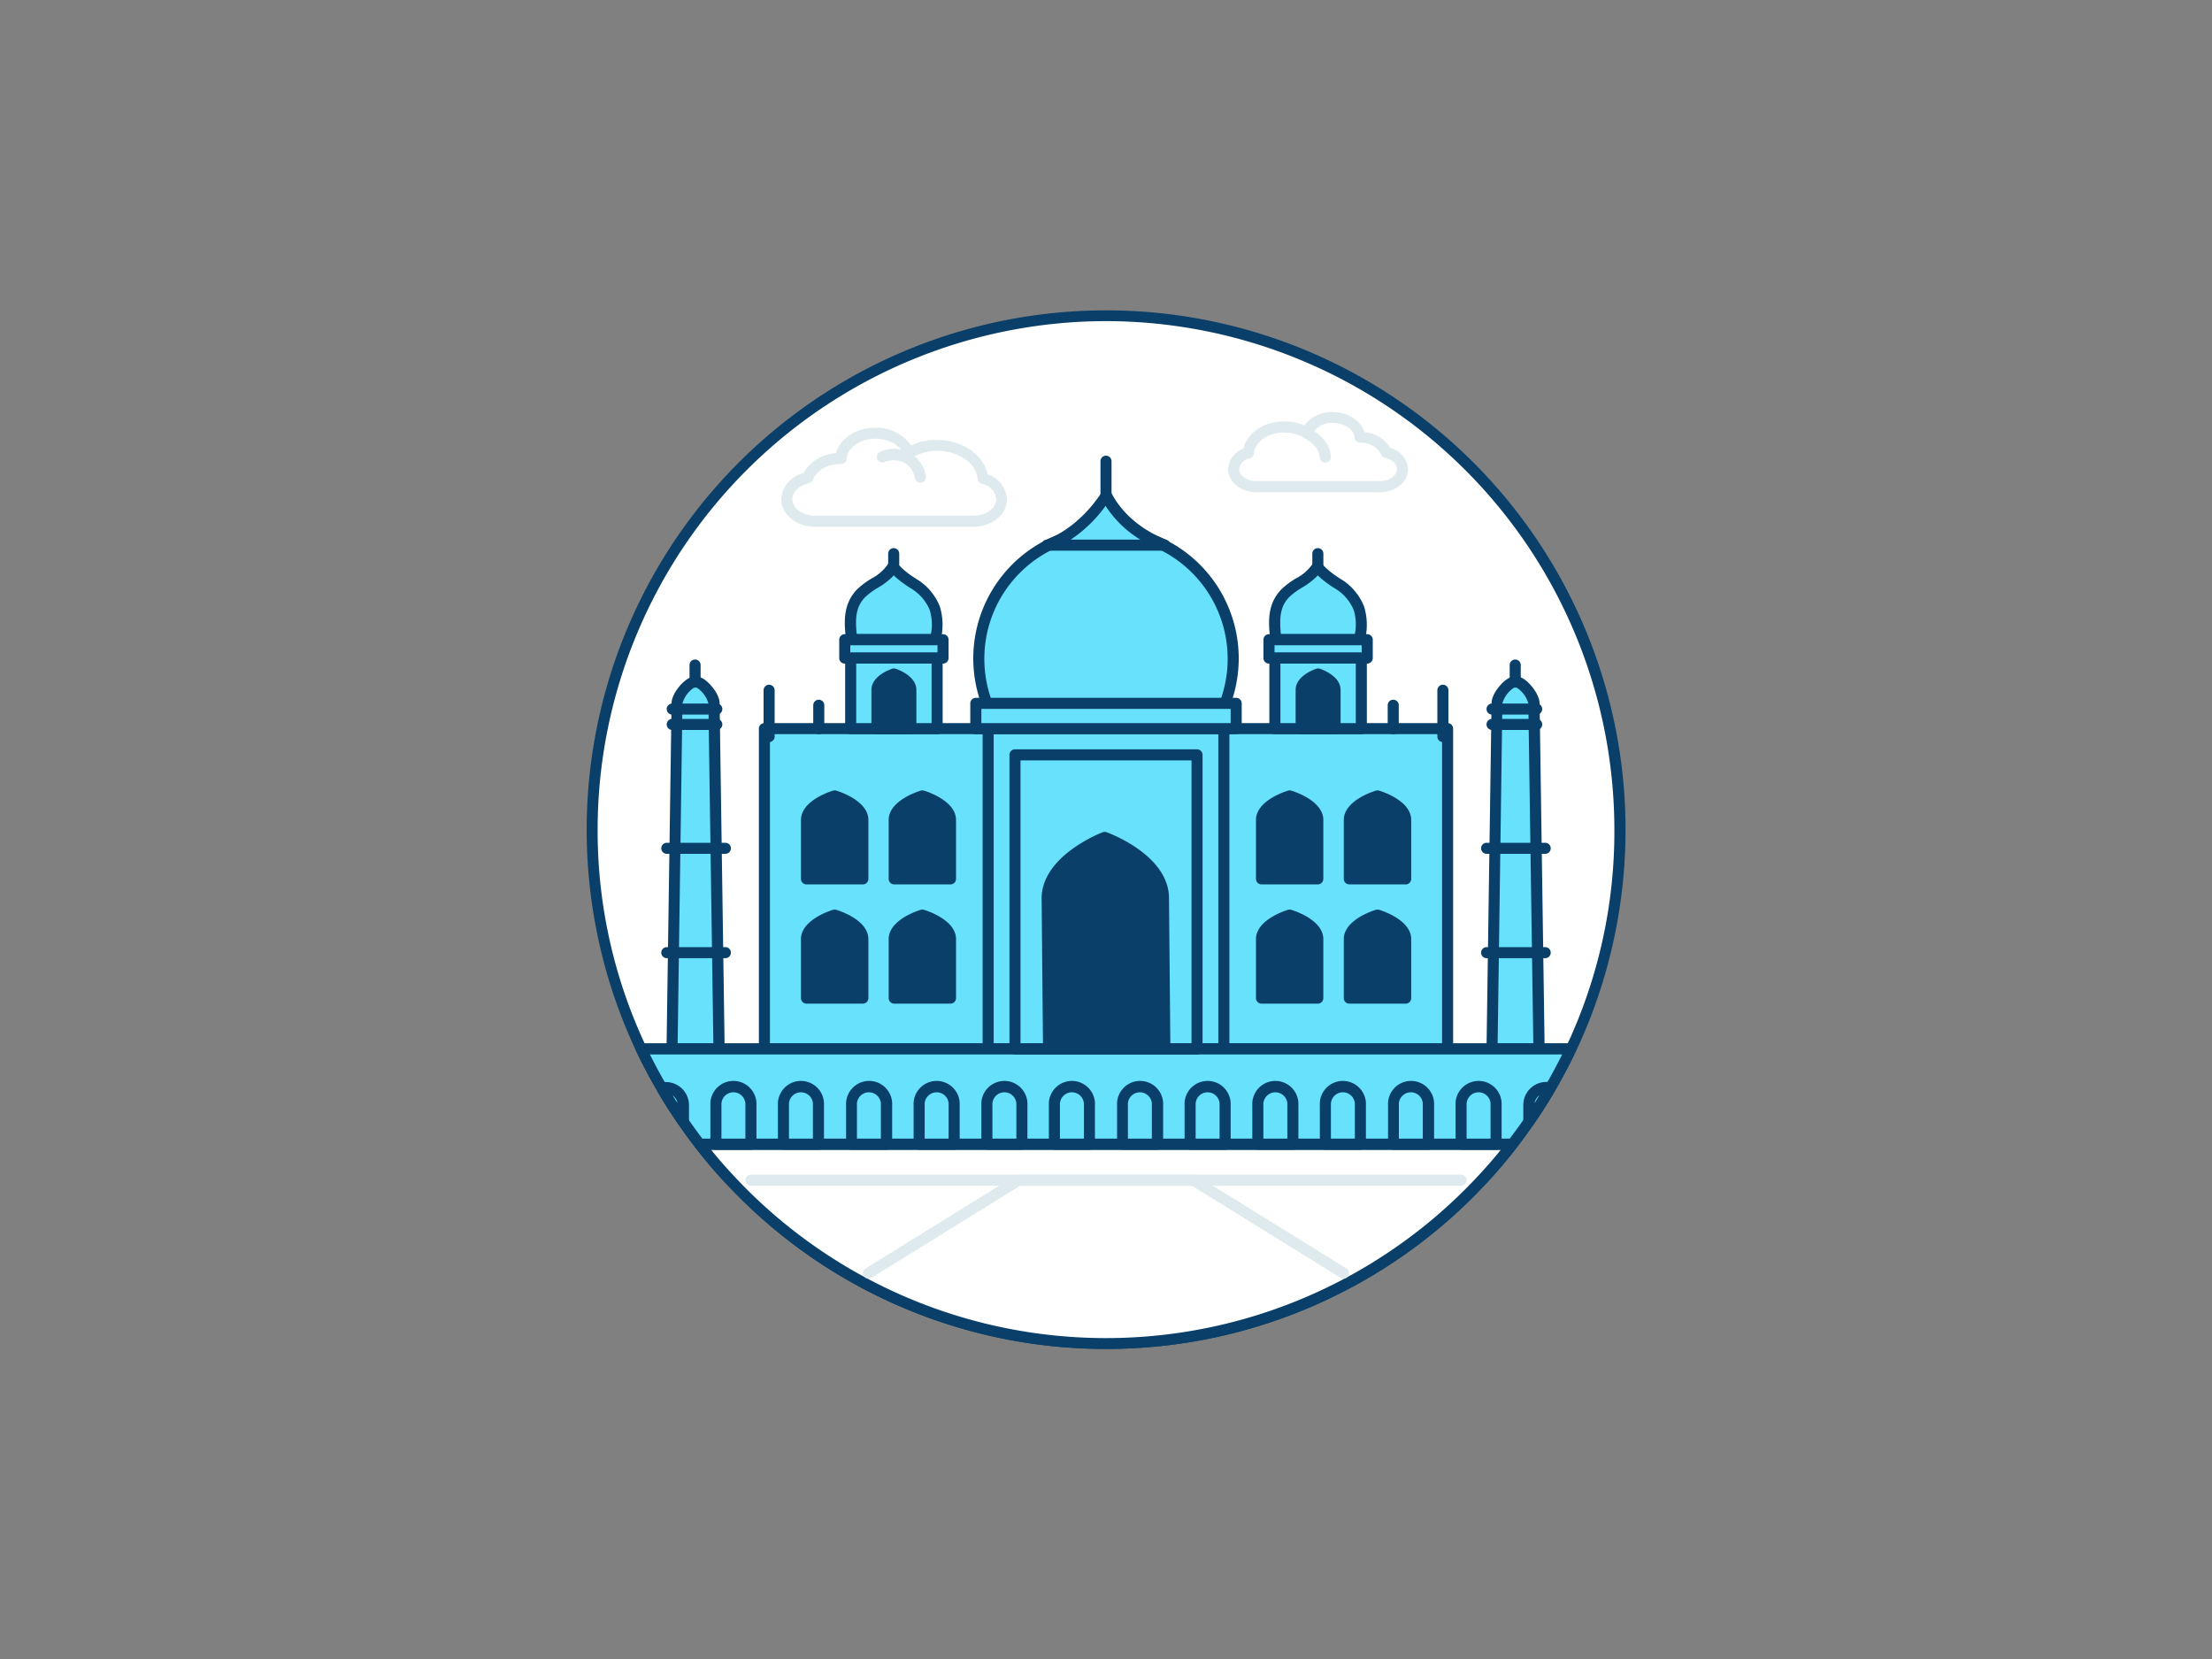 <svg xmlns="http://www.w3.org/2000/svg" viewBox="0 0 400 300"><rect x="0" y="0" width="400" height="300" fill="#808080" stroke="none"/><g id="_305_taj_mahal_outline" data-name="#305_taj_mahal_outline"><path d="M292.93,150a92.55,92.55,0,0,1-8.87,39.68c-1.14,2.42-2.39,4.77-3.73,7.06h0q-1.81,3.12-3.87,6.07-1.44,2.09-3,4.08-2.62,3.39-5.56,6.52a92.85,92.85,0,0,1-135.82,0q-2.94-3.12-5.56-6.52-1.55-2-3-4.08-2.06-3-3.87-6.08c-1.34-2.29-2.59-4.64-3.73-7.06a92.94,92.94,0,1,1,177-39.68Z" fill="#fff"/><path d="M200,243.93a93.7,93.7,0,0,1-68.64-29.83c-1.92-2-3.82-4.26-5.62-6.59-1.07-1.38-2.08-2.76-3-4.12-1.37-2-2.68-4-3.91-6.15-1.39-2.37-2.66-4.77-3.77-7.13a93.93,93.93,0,1,1,169.92,0c-1.1,2.33-2.35,4.71-3.72,7.06a.56.56,0,0,1-.05.08c-1.2,2.08-2.52,4.14-3.91,6.14-.94,1.36-1.95,2.74-3,4.12-1.8,2.33-3.7,4.55-5.62,6.6A93.75,93.75,0,0,1,200,243.93Zm0-185.86A92,92,0,0,0,108.07,150a91.11,91.11,0,0,0,8.77,39.25c1.09,2.31,2.33,4.66,3.69,7,1.21,2.07,2.5,4.09,3.83,6,.92,1.33,1.92,2.69,3,4,1.77,2.28,3.62,4.45,5.5,6.44a91.86,91.86,0,0,0,134.36,0c1.88-2,3.73-4.17,5.5-6.45,1-1.35,2-2.71,3-4,1.34-1.93,2.61-3.93,3.78-5.93a.56.56,0,0,1,.05-.08c1.36-2.33,2.6-4.68,3.69-7A91.11,91.11,0,0,0,291.93,150,92,92,0,0,0,200,58.07Zm80.33,138.68h0Z" fill="#093f68"/><path d="M273.47,206.9q-2.62,3.39-5.56,6.52a92.85,92.85,0,0,1-135.82,0q-2.94-3.12-5.56-6.52Z" fill="#fff"/><path d="M200,243.93a93.8,93.8,0,0,1-68.64-29.83c-1.92-2-3.82-4.26-5.62-6.59a1,1,0,0,1-.11-1,1,1,0,0,1,.9-.56H273.47a1,1,0,0,1,.9.56,1,1,0,0,1-.11,1c-1.8,2.33-3.7,4.55-5.62,6.6A93.75,93.75,0,0,1,200,243.93Zm-71.4-36c1.37,1.69,2.78,3.31,4.22,4.83a91.86,91.86,0,0,0,134.36,0c1.43-1.53,2.85-3.15,4.22-4.84Z" fill="#093f68"/><rect x="138.23" y="131.76" width="123.54" height="57.92" fill="#68e1fd"/><path d="M261.77,190.68H138.23a1,1,0,0,1-1-1V131.76a1,1,0,0,1,1-1H261.77a1,1,0,0,1,1,1v57.92A1,1,0,0,1,261.77,190.68Zm-122.54-2H260.77V132.76H139.23Z" fill="#093f68"/><circle cx="200" cy="119.1" r="22.96" fill="#68e1fd"/><path d="M200,143.06a24,24,0,1,1,24-24A24,24,0,0,1,200,143.06Zm0-45.93a22,22,0,1,0,22,22A22,22,0,0,0,200,97.13Z" fill="#093f68"/><path d="M200,89.61c3.42,6.7,10.52,9,10.52,9h-21S195.35,96.8,200,89.61Z" fill="#68e1fd"/><path d="M210.52,99.58h-21a1,1,0,0,1-.29-2c.06,0,5.6-1.8,10-8.57a1,1,0,0,1,.89-.45,1,1,0,0,1,.84.54c3.18,6.23,9.87,8.46,9.93,8.48a1,1,0,0,1,.68,1.11A1,1,0,0,1,210.52,99.58Zm-16.9-2H206.2a19.75,19.75,0,0,1-6.28-6.1A24.49,24.49,0,0,1,193.62,97.58Z" fill="#093f68"/><path d="M200,154.52a1,1,0,0,1-1-1v-7.09a1,1,0,0,1,2,0v7.09A1,1,0,0,1,200,154.52Z" fill="#093f68"/><rect x="178.69" y="131.76" width="42.62" height="57.92" fill="#68e1fd"/><path d="M221.31,190.68H178.69a1,1,0,0,1-1-1V131.76a1,1,0,0,1,1-1h42.62a1,1,0,0,1,1,1v57.92A1,1,0,0,1,221.31,190.68Zm-41.62-2h40.62V132.76H179.69Z" fill="#093f68"/><path d="M199.77,151.43s10.55,3.8,10.62,10.93l.25,27-21,.19-.25-27C189.3,155.42,199.77,151.43,199.77,151.43Z" fill="#093f68"/><path d="M189.61,190.55a1,1,0,0,1-1-1l-.25-27c-.07-7.73,10.6-11.89,11.06-12.06a1,1,0,0,1,.69,0c.46.17,11.21,4.13,11.28,11.86l.25,27a1,1,0,0,1-1,1l-21,.19Zm10.17-38c-1.74.75-9.47,4.38-9.42,10l.24,26,19-.17-.24-26C209.34,156.71,201.54,153.22,199.78,152.51Z" fill="#093f68"/><path d="M150.93,143.93s5.1,1.53,5.1,4.35v10.65H145.84V148.28C145.84,145.46,150.93,143.93,150.93,143.93Z" fill="#093f68"/><path d="M156,159.93H145.84a1,1,0,0,1-1-1V148.28c0-3.46,5.21-5.13,5.8-5.31a1,1,0,0,1,.58,0c.6.18,5.81,1.85,5.81,5.31v10.65A1,1,0,0,1,156,159.93Zm-9.19-2H155v-9.65c0-1.47-2.59-2.78-4.1-3.3-1.31.46-4.09,1.74-4.09,3.3Z" fill="#093f68"/><path d="M166.79,143.93s5.09,1.53,5.09,4.35v10.65H161.7V148.28C161.7,145.46,166.79,143.93,166.79,143.93Z" fill="#093f68"/><path d="M171.88,159.93H161.7a1,1,0,0,1-1-1V148.28c0-3.46,5.21-5.13,5.8-5.31a1,1,0,0,1,.58,0c.59.18,5.8,1.85,5.8,5.31v10.65A1,1,0,0,1,171.88,159.93Zm-9.18-2h8.18v-9.65c0-1.47-2.59-2.78-4.09-3.3-1.32.46-4.09,1.74-4.09,3.3Z" fill="#093f68"/><path d="M233.21,143.93s5.09,1.53,5.09,4.35v10.65H228.12V148.28C228.12,145.46,233.21,143.93,233.21,143.93Z" fill="#093f68"/><path d="M238.3,159.93H228.12a1,1,0,0,1-1-1V148.28c0-3.46,5.21-5.13,5.8-5.31a1,1,0,0,1,.58,0c.59.18,5.8,1.85,5.8,5.31v10.65A1,1,0,0,1,238.3,159.93Zm-9.18-2h8.18v-9.65c0-1.47-2.58-2.78-4.09-3.3-1.31.46-4.09,1.74-4.09,3.3Z" fill="#093f68"/><path d="M249.07,143.93s5.09,1.53,5.09,4.35v10.65H244V148.28C244,145.46,249.07,143.93,249.07,143.93Z" fill="#093f68"/><path d="M254.16,159.93H244a1,1,0,0,1-1-1V148.28c0-3.46,5.21-5.13,5.81-5.31a1,1,0,0,1,.58,0c.59.18,5.8,1.85,5.8,5.31v10.65A1,1,0,0,1,254.16,159.93Zm-9.19-2h8.19v-9.65c0-1.56-2.78-2.84-4.09-3.3-1.32.46-4.1,1.74-4.1,3.3Z" fill="#093f68"/><path d="M150.93,165.48s5.1,1.54,5.1,4.35v10.66H145.84V169.83C145.84,167,150.93,165.48,150.93,165.48Z" fill="#093f68"/><path d="M156,181.49H145.84a1,1,0,0,1-1-1V169.83c0-3.45,5.21-5.13,5.8-5.31a1.14,1.14,0,0,1,.58,0c.6.18,5.81,1.85,5.81,5.31v10.66A1,1,0,0,1,156,181.49Zm-9.19-2H155v-9.66c0-1.56-2.78-2.84-4.1-3.3-1.31.46-4.09,1.74-4.09,3.3Z" fill="#093f68"/><path d="M166.79,165.48s5.09,1.54,5.09,4.35v10.66H161.7V169.83C161.7,167,166.79,165.48,166.79,165.48Z" fill="#093f68"/><path d="M171.88,181.49H161.7a1,1,0,0,1-1-1V169.83c0-3.46,5.21-5.13,5.8-5.31a1.14,1.14,0,0,1,.58,0c.59.18,5.8,1.85,5.8,5.31v10.66A1,1,0,0,1,171.88,181.49Zm-9.18-2h8.18v-9.66c0-1.56-2.77-2.84-4.09-3.3-1.32.46-4.09,1.74-4.09,3.3Z" fill="#093f68"/><path d="M233.21,165.48s5.09,1.54,5.09,4.35v10.66H228.12V169.83C228.12,167,233.21,165.48,233.21,165.48Z" fill="#093f68"/><path d="M238.3,181.49H228.12a1,1,0,0,1-1-1V169.83c0-3.46,5.21-5.13,5.8-5.31a1.14,1.14,0,0,1,.58,0c.59.18,5.8,1.85,5.8,5.31v10.66A1,1,0,0,1,238.3,181.49Zm-9.18-2h8.18v-9.66c0-1.56-2.77-2.84-4.09-3.3-1.32.46-4.09,1.74-4.09,3.3Z" fill="#093f68"/><path d="M249.07,165.48s5.09,1.54,5.09,4.35v10.66H244V169.83C244,167,249.07,165.48,249.07,165.48Z" fill="#093f68"/><path d="M254.16,181.49H244a1,1,0,0,1-1-1V169.83c0-3.46,5.21-5.13,5.81-5.31a1.14,1.14,0,0,1,.58,0c.59.18,5.8,1.86,5.8,5.31v10.66A1,1,0,0,1,254.16,181.49Zm-9.19-2h8.19v-9.66c0-1.56-2.78-2.84-4.09-3.3-1.32.46-4.1,1.74-4.1,3.3Z" fill="#093f68"/><rect x="176.46" y="127.19" width="47.08" height="4.57" fill="#68e1fd"/><path d="M223.54,132.76H176.46a1,1,0,0,1-1-1v-4.57a1,1,0,0,1,1-1h47.08a1,1,0,0,1,1,1v4.57A1,1,0,0,1,223.54,132.76Zm-46.08-2h45.08v-2.57H177.46Z" fill="#093f68"/><path d="M165.16,105.49a22.3,22.3,0,0,1-2-1.41,9.32,9.32,0,0,1-.75-.66c-.29-.29-.75-.67-.82-1.08-1.21,2.29-4,3.08-5.75,4.81-2.46,2.39-2.19,5.41-1.84,8.51h15.21c.22-2,.55-3.74-.16-5.68A9.21,9.21,0,0,0,165.16,105.49Z" fill="#68e1fd"/><path d="M169.23,116.66H154a1,1,0,0,1-1-.88c-.33-2.92-.74-6.55,2.14-9.35a15,15,0,0,1,2.52-1.85,8,8,0,0,0,3-2.7,1,1,0,0,1,1.87.29l.38.38.17.16c.21.22.45.41.68.61a18.15,18.15,0,0,0,1.69,1.2l.2.14a10.22,10.22,0,0,1,4.3,5,11.29,11.29,0,0,1,.28,5.5l-.07.64A1,1,0,0,1,169.23,116.66Zm-14.31-2h13.42a9,9,0,0,0-.21-4.33,8.19,8.19,0,0,0-3.53-4h0l-.2-.13a21.6,21.6,0,0,1-1.86-1.34c-.28-.23-.56-.47-.82-.73l-.09-.08a12.86,12.86,0,0,1-2.88,2.23,13,13,0,0,0-2.19,1.6C154.72,109.65,154.64,111.84,154.92,114.66Z" fill="#093f68"/><path d="M161.61,103.58a1,1,0,0,1-1-1v-2.46a1,1,0,0,1,2,0v2.46A1,1,0,0,1,161.61,103.58Z" fill="#093f68"/><rect x="152.76" y="115.66" width="17.78" height="3.32" fill="#68e1fd"/><path d="M170.53,120H152.76a1,1,0,0,1-1-1v-3.32a1,1,0,0,1,1-1h17.77a1,1,0,0,1,1,1V119A1,1,0,0,1,170.53,120Zm-16.77-2h15.77v-1.32H153.76Z" fill="#093f68"/><rect x="153.83" y="118.98" width="15.63" height="12.78" fill="#68e1fd"/><path d="M169.46,132.76H153.83a1,1,0,0,1-1-1V119a1,1,0,0,1,1-1h15.63a1,1,0,0,1,1,1v12.78A1,1,0,0,1,169.46,132.76Zm-14.63-2h13.63V120H154.83Z" fill="#093f68"/><path d="M161.65,121.82s3.06,1,3.06,2.88v7.06h-6.13V124.7C158.58,122.84,161.65,121.82,161.65,121.82Z" fill="#093f68"/><path d="M164.71,132.76h-6.13a1,1,0,0,1-1-1v-7c0-2.52,3.37-3.71,3.75-3.83a1,1,0,0,1,.63,0c.39.12,3.75,1.31,3.75,3.83v7A1,1,0,0,1,164.71,132.76Zm-5.13-2h4.13v-6c0-.74-1.25-1.48-2.06-1.82-.82.34-2.07,1.08-2.07,1.82Z" fill="#093f68"/><path d="M241.86,105.49a22.16,22.16,0,0,1-2-1.41,7.87,7.87,0,0,1-.75-.66c-.29-.29-.75-.67-.83-1.08-1.2,2.29-4,3.08-5.74,4.81-2.46,2.39-2.2,5.41-1.85,8.51h15.21c.23-2,.55-3.74-.16-5.68A9.16,9.16,0,0,0,241.86,105.49Z" fill="#68e1fd"/><path d="M245.93,116.66H230.72a1,1,0,0,1-1-.88c-.33-2.92-.74-6.55,2.14-9.35a15.31,15.31,0,0,1,2.51-1.85,8.08,8.08,0,0,0,3.05-2.7,1,1,0,0,1,1-.53,1,1,0,0,1,.83.82s.25.26.37.38l.17.16c.22.22.45.41.69.61a20.3,20.3,0,0,0,1.69,1.21l.2.13a10.15,10.15,0,0,1,4.29,5,11.21,11.21,0,0,1,.29,5.51l-.07.63A1,1,0,0,1,245.93,116.66Zm-14.31-2H245a8.89,8.89,0,0,0-.2-4.33,8.24,8.24,0,0,0-3.53-4h0l-.19-.12a20.41,20.41,0,0,1-1.87-1.35,9.49,9.49,0,0,1-.82-.73l-.09-.08a12.91,12.91,0,0,1-2.89,2.23,13.45,13.45,0,0,0-2.19,1.6C231.43,109.65,231.35,111.84,231.62,114.66Z" fill="#093f68"/><path d="M238.31,103.58a1,1,0,0,1-1-1v-2.46a1,1,0,0,1,2,0v2.46A1,1,0,0,1,238.31,103.58Z" fill="#093f68"/><rect x="229.47" y="115.66" width="17.78" height="3.32" fill="#68e1fd"/><path d="M247.24,120H229.47a1,1,0,0,1-1-1v-3.32a1,1,0,0,1,1-1h17.77a1,1,0,0,1,1,1V119A1,1,0,0,1,247.24,120Zm-16.77-2h15.77v-1.32H230.47Z" fill="#093f68"/><rect x="230.54" y="118.98" width="15.63" height="12.78" fill="#68e1fd"/><path d="M246.17,132.76H230.54a1,1,0,0,1-1-1V119a1,1,0,0,1,1-1h15.63a1,1,0,0,1,1,1v12.78A1,1,0,0,1,246.17,132.76Zm-14.63-2h13.63V120H231.54Z" fill="#093f68"/><path d="M238.35,121.82s3.07,1,3.07,2.88v7.06h-6.13V124.7C235.29,122.84,238.35,121.82,238.35,121.82Z" fill="#093f68"/><path d="M241.42,132.76h-6.13a1,1,0,0,1-1-1v-7c0-2.52,3.36-3.71,3.75-3.83a1,1,0,0,1,.63,0c.38.12,3.75,1.31,3.75,3.83v7A1,1,0,0,1,241.42,132.76Zm-5.13-2h4.13v-6c0-.74-1.25-1.48-2.07-1.82-.81.34-2.06,1.08-2.06,1.82Z" fill="#093f68"/><path d="M273.2,123.56a1.7,1.7,0,0,1,1.69,0c1,.56,2.46,2.41,2.48,3.63l.91,62.48h-8.47l.91-62.48C270.74,126,272.22,124.12,273.2,123.56Z" fill="#68e1fd"/><path d="M278.28,190.67h-8.47a1,1,0,0,1-.71-.3,1,1,0,0,1-.29-.72l.91-62.48c0-1.67,1.81-3.8,3-4.48h0a2.69,2.69,0,0,1,2.69,0c1.17.68,2.95,2.81,3,4.48l.91,62.48a1,1,0,0,1-.28.72A1,1,0,0,1,278.28,190.67Zm-7.46-2h6.45l-.9-61.47a5,5,0,0,0-2-2.78.71.71,0,0,0-.69,0h0a5,5,0,0,0-2,2.78Zm2.38-65.11h0Z" fill="#093f68"/><path d="M277.88,129.22h-8.07a1,1,0,0,1,0-2h8.07a1,1,0,0,1,0,2Z" fill="#093f68"/><path d="M277.88,132h-8.07a1,1,0,0,1,0-2h8.07a1,1,0,0,1,0,2Z" fill="#093f68"/><path d="M279.42,154.4H268.83a1,1,0,0,1,0-2h10.59a1,1,0,0,1,0,2Z" fill="#093f68"/><path d="M279.42,173.27H268.83a1,1,0,0,1,0-2h10.59a1,1,0,0,1,0,2Z" fill="#093f68"/><path d="M274,124.33a1,1,0,0,1-1-1v-3.07a1,1,0,1,1,2,0v3.07A1,1,0,0,1,274,124.33Z" fill="#093f68"/><path d="M125,123.56a1.7,1.7,0,0,1,1.69,0c1,.56,2.46,2.41,2.48,3.63l.91,62.48h-8.47l.91-62.48C122.49,126,124,124.12,125,123.56Z" fill="#68e1fd"/><path d="M130,190.67h-8.47a1,1,0,0,1-1-1l.91-62.48c0-1.67,1.81-3.8,3-4.48a2.69,2.69,0,0,1,2.69,0c1.17.68,3,2.81,3,4.48l.91,62.48a1,1,0,0,1-1,1Zm-7.46-2H129l-.9-61.47a5,5,0,0,0-2-2.78.71.71,0,0,0-.69,0h0a5,5,0,0,0-2,2.78ZM125,123.56h0Z" fill="#093f68"/><path d="M129.62,129.22h-8.06a1,1,0,0,1,0-2h8.06a1,1,0,0,1,0,2Z" fill="#093f68"/><path d="M129.62,132h-8.06a1,1,0,0,1,0-2h8.06a1,1,0,0,1,0,2Z" fill="#093f68"/><path d="M131.17,154.4H120.58a1,1,0,0,1,0-2h10.59a1,1,0,0,1,0,2Z" fill="#093f68"/><path d="M131.17,173.27H120.58a1,1,0,0,1,0-2h10.59a1,1,0,0,1,0,2Z" fill="#093f68"/><path d="M125.69,124.33a1,1,0,0,1-1-1v-3.07a1,1,0,1,1,2,0v3.07A1,1,0,0,1,125.69,124.33Z" fill="#093f68"/><path d="M284.06,189.68c-1.14,2.42-2.39,4.77-3.73,7.06h0q-1.81,3.12-3.87,6.07-1.44,2.09-3,4.08H126.53q-1.55-2-3-4.08-2.06-3-3.87-6.08c-1.34-2.29-2.59-4.64-3.73-7.06Z" fill="#68e1fd"/><path d="M273.47,207.9H126.53a1,1,0,0,1-.79-.39c-1.07-1.38-2.08-2.76-3-4.12-1.37-2-2.68-4-3.91-6.15-1.39-2.37-2.66-4.77-3.77-7.13a1,1,0,0,1,0-1,1,1,0,0,1,.85-.46H284.06a1,1,0,0,1,.85.46,1,1,0,0,1,0,1c-1.1,2.33-2.35,4.71-3.72,7.06a.56.56,0,0,1-.05.08c-1.2,2.08-2.52,4.14-3.91,6.14-.94,1.36-1.95,2.74-3,4.12A1,1,0,0,1,273.47,207.9ZM127,205.9H273c.93-1.22,1.83-2.45,2.66-3.65,1.34-1.93,2.61-3.93,3.78-5.93a.56.56,0,0,1,.05-.08c1.08-1.85,2.08-3.71,3-5.56H117.53c.92,1.85,1.92,3.71,3,5.56,1.21,2.07,2.5,4.09,3.83,6C125.19,203.45,126.09,204.68,127,205.9Z" fill="#093f68"/><path d="M216.46,190.68H183.54a1,1,0,0,1-1-1V136.5a1,1,0,0,1,1-1h32.92a1,1,0,0,1,1,1v53.18A1,1,0,0,1,216.46,190.68Zm-31.92-2h30.92V137.5H184.54Z" fill="#093f68"/><path d="M139.08,134.19a1,1,0,0,1-1-1v-8.37a1,1,0,1,1,2,0v8.37A1,1,0,0,1,139.08,134.19Z" fill="#093f68"/><path d="M148.06,132.76a1,1,0,0,1-1-1v-4.23a1,1,0,0,1,2,0v4.23A1,1,0,0,1,148.06,132.76Z" fill="#093f68"/><line x1="260.92" y1="133.19" x2="260.92" y2="124.82" fill="#68e1fd"/><path d="M260.92,134.19a1,1,0,0,1-1-1v-8.37a1,1,0,0,1,2,0v8.37A1,1,0,0,1,260.92,134.19Z" fill="#093f68"/><line x1="251.94" y1="127.53" x2="251.94" y2="131.76" fill="#68e1fd"/><path d="M251.94,132.76a1,1,0,0,1-1-1v-4.23a1,1,0,0,1,2,0v4.23A1,1,0,0,1,251.94,132.76Z" fill="#093f68"/><path d="M200,90.61a1,1,0,0,1-1-1V83.4a1,1,0,1,1,2,0v6.21A1,1,0,0,1,200,90.61Z" fill="#093f68"/><path d="M280.33,196.74h0q-1.81,3.12-3.87,6.07v-3a3.17,3.17,0,0,1,3.17-3.17A4.05,4.05,0,0,1,280.33,196.74Z" fill="#68e1fd"/><path d="M276.46,203.82a.79.79,0,0,1-.3,0,1,1,0,0,1-.7-1v-3a4.17,4.17,0,0,1,4.17-4.17,6.32,6.32,0,0,1,.87.08,1,1,0,0,1,.83,1h0a1,1,0,0,1-.14.5c-1.2,2.08-2.52,4.14-3.91,6.14A1,1,0,0,1,276.46,203.82Zm1.91-5.75a2.23,2.23,0,0,0-.88,1.41C277.79,199,278.08,198.54,278.37,198.07Z" fill="#093f68"/><path d="M267.38,196.67h0a3.17,3.17,0,0,1,3.17,3.17v7.07a0,0,0,0,1,0,0h-6.34a0,0,0,0,1,0,0v-7.07A3.17,3.17,0,0,1,267.38,196.67Z" fill="#68e1fd"/><path d="M270.54,207.9h-6.33a1,1,0,0,1-1-1v-7.06a4.17,4.17,0,1,1,8.33,0v7.06A1,1,0,0,1,270.54,207.9Zm-5.33-2h4.33v-6.06a2.17,2.17,0,1,0-4.33,0Z" fill="#093f68"/><path d="M255.13,196.67h0a3.17,3.17,0,0,1,3.17,3.17v7.07a0,0,0,0,1,0,0H252a0,0,0,0,1,0,0v-7.07A3.17,3.17,0,0,1,255.13,196.67Z" fill="#68e1fd"/><path d="M258.29,207.9H252a1,1,0,0,1-1-1v-7.06a4.17,4.17,0,1,1,8.33,0v7.06A1,1,0,0,1,258.29,207.9Zm-5.33-2h4.33v-6.06a2.17,2.17,0,1,0-4.33,0Z" fill="#093f68"/><path d="M242.88,196.67h0a3.17,3.17,0,0,1,3.17,3.17v7.07a0,0,0,0,1,0,0h-6.34a0,0,0,0,1,0,0v-7.07a3.17,3.17,0,0,1,3.17-3.17Z" fill="#68e1fd"/><path d="M246,207.9h-6.33a1,1,0,0,1-1-1v-7.06a4.17,4.17,0,1,1,8.33,0v7.06A1,1,0,0,1,246,207.9Zm-5.33-2H245v-6.06a2.17,2.17,0,1,0-4.33,0Z" fill="#093f68"/><path d="M230.63,196.67h0a3.17,3.17,0,0,1,3.17,3.17v7.07a0,0,0,0,1,0,0h-6.34a0,0,0,0,1,0,0v-7.07A3.17,3.17,0,0,1,230.63,196.67Z" fill="#68e1fd"/><path d="M233.79,207.9h-6.33a1,1,0,0,1-1-1v-7.06a4.17,4.17,0,1,1,8.33,0v7.06A1,1,0,0,1,233.79,207.9Zm-5.33-2h4.33v-6.06a2.17,2.17,0,1,0-4.33,0Z" fill="#093f68"/><path d="M218.38,196.67h0a3.17,3.17,0,0,1,3.17,3.17v7.07a0,0,0,0,1,0,0h-6.34a0,0,0,0,1,0,0v-7.07A3.17,3.17,0,0,1,218.38,196.67Z" fill="#68e1fd"/><path d="M221.54,207.9h-6.33a1,1,0,0,1-1-1v-7.06a4.17,4.17,0,1,1,8.33,0v7.06A1,1,0,0,1,221.54,207.9Zm-5.33-2h4.33v-6.06a2.17,2.17,0,1,0-4.33,0Z" fill="#093f68"/><path d="M206.13,196.67h0a3.17,3.17,0,0,1,3.17,3.17v7.07a0,0,0,0,1,0,0H203a0,0,0,0,1,0,0v-7.07a3.17,3.17,0,0,1,3.17-3.17Z" fill="#68e1fd"/><path d="M209.29,207.9H203a1,1,0,0,1-1-1v-7.06a4.17,4.17,0,1,1,8.33,0v7.06A1,1,0,0,1,209.29,207.9Zm-5.33-2h4.33v-6.06a2.17,2.17,0,1,0-4.33,0Z" fill="#093f68"/><path d="M193.87,196.67h0a3.17,3.17,0,0,1,3.17,3.17v7.07a0,0,0,0,1,0,0h-6.34a0,0,0,0,1,0,0v-7.07A3.17,3.17,0,0,1,193.87,196.67Z" fill="#68e1fd"/><path d="M197,207.9h-6.33a1,1,0,0,1-1-1v-7.06a4.17,4.17,0,1,1,8.33,0v7.06A1,1,0,0,1,197,207.9Zm-5.33-2H196v-6.06a2.17,2.17,0,1,0-4.33,0Z" fill="#093f68"/><path d="M181.62,196.67h0a3.17,3.17,0,0,1,3.17,3.17v7.07a0,0,0,0,1,0,0h-6.34a0,0,0,0,1,0,0v-7.07a3.17,3.17,0,0,1,3.17-3.17Z" fill="#68e1fd"/><path d="M184.79,207.9h-6.33a1,1,0,0,1-1-1v-7.06a4.17,4.17,0,1,1,8.33,0v7.06A1,1,0,0,1,184.79,207.9Zm-5.33-2h4.33v-6.06a2.17,2.17,0,1,0-4.33,0Z" fill="#093f68"/><path d="M169.37,196.67h0a3.17,3.17,0,0,1,3.17,3.17v7.07a0,0,0,0,1,0,0h-6.34a0,0,0,0,1,0,0v-7.07A3.17,3.17,0,0,1,169.37,196.67Z" fill="#68e1fd"/><path d="M172.54,207.9h-6.33a1,1,0,0,1-1-1v-7.06a4.17,4.17,0,1,1,8.33,0v7.06A1,1,0,0,1,172.54,207.9Zm-5.33-2h4.33v-6.06a2.17,2.17,0,1,0-4.33,0Z" fill="#093f68"/><path d="M157.12,196.67h0a3.17,3.17,0,0,1,3.17,3.17v7.07a0,0,0,0,1,0,0H154a0,0,0,0,1,0,0v-7.07A3.17,3.17,0,0,1,157.12,196.67Z" fill="#68e1fd"/><path d="M160.29,207.9H154a1,1,0,0,1-1-1v-7.06a4.17,4.17,0,1,1,8.33,0v7.06A1,1,0,0,1,160.29,207.9Zm-5.33-2h4.33v-6.06a2.17,2.17,0,1,0-4.33,0Z" fill="#093f68"/><path d="M144.87,196.67h0a3.17,3.17,0,0,1,3.17,3.17v7.07a0,0,0,0,1,0,0h-6.34a0,0,0,0,1,0,0v-7.07A3.17,3.17,0,0,1,144.87,196.67Z" fill="#68e1fd"/><path d="M148,207.9h-6.33a1,1,0,0,1-1-1v-7.06a4.17,4.17,0,1,1,8.33,0v7.06A1,1,0,0,1,148,207.9Zm-5.33-2H147v-6.06a2.17,2.17,0,1,0-4.33,0Z" fill="#093f68"/><path d="M132.62,196.67h0a3.17,3.17,0,0,1,3.17,3.17v7.07a0,0,0,0,1,0,0h-6.34a0,0,0,0,1,0,0v-7.07A3.17,3.17,0,0,1,132.62,196.67Z" fill="#68e1fd"/><path d="M135.79,207.9h-6.33a1,1,0,0,1-1-1v-7.06a4.17,4.17,0,1,1,8.33,0v7.06A1,1,0,0,1,135.79,207.9Zm-5.33-2h4.33v-6.06a2.17,2.17,0,1,0-4.33,0Z" fill="#093f68"/><path d="M123.54,199.84v3q-2.06-3-3.87-6.08a4.05,4.05,0,0,1,.7-.07,3.18,3.18,0,0,1,3.17,3.17Z" fill="#68e1fd"/><path d="M123.54,203.82a1,1,0,0,1-.82-.43c-1.37-2-2.68-4-3.91-6.15a1,1,0,0,1,0-.92,1,1,0,0,1,.74-.57,6.32,6.32,0,0,1,.87-.08,4.18,4.18,0,0,1,4.17,4.17v3a1,1,0,0,1-.7,1A.79.79,0,0,1,123.54,203.82Zm-1.91-5.75c.29.47.58.94.88,1.4a2.12,2.12,0,0,0-.61-1.16A1.55,1.55,0,0,0,121.63,198.07Z" fill="#093f68"/><path d="M242.94,231.22a1,1,0,0,1-.53-.15l-26.88-16.65H184.47l-26.88,16.65a1,1,0,0,1-1.06-1.7l27.13-16.8a1,1,0,0,1,.53-.15h31.62a1,1,0,0,1,.53.15l27.13,16.8a1,1,0,0,1,.32,1.38A1,1,0,0,1,242.94,231.22Z" fill="#dfeaef"/><path d="M264.21,214.42H135.79a1,1,0,0,1,0-2H264.21a1,1,0,0,1,0,2Z" fill="#dfeaef"/><path d="M176,95.27H147.44c-3.4,0-6.17-2.25-6.17-5a5.18,5.18,0,0,1,4-4.7,7.18,7.18,0,0,1,5.9-3.61c.71-2.65,3.64-4.62,7.1-4.62a7.66,7.66,0,0,1,6.48,3.21,10.9,10.9,0,0,1,4.68-1c4.55,0,8.43,2.68,9.16,6.22a5,5,0,0,1,3.49,4.51C182.12,93,179.36,95.27,176,95.27ZM152,83.91c-2.3,0-4.39,1.17-5,2.85a1,1,0,0,1-.72.62c-1.75.39-3,1.57-3,2.88,0,1.66,1.87,3,4.17,3H176c2.29,0,4.16-1.35,4.16-3a3.24,3.24,0,0,0-2.66-2.8,1,1,0,0,1-.72-.87c-.26-2.84-3.46-5.06-7.27-5.06a8.77,8.77,0,0,0-4.6,1.23,1,1,0,0,1-1.46-.52c-.61-1.71-2.71-2.91-5.1-2.91-2.79,0-5.1,1.61-5.26,3.66A1,1,0,0,1,152,83.91Zm-6,2.49h0Z" fill="#dfeaef"/><path d="M166.46,87.3a1,1,0,0,1-1-.83,4.47,4.47,0,0,0-1.79-2.75,4.6,4.6,0,0,0-3.81-.13,1,1,0,0,1-1.25-.65,1,1,0,0,1,.65-1.26,5.83,5.83,0,0,1,8.17,4.45,1,1,0,0,1-.82,1.16Z" fill="#dfeaef"/><path d="M249.56,89H227.14c-2.79,0-5.06-1.86-5.06-4.15a4.16,4.16,0,0,1,2.77-3.71c.65-2.86,3.7-4.94,7.4-4.94a9,9,0,0,1,3.59.73A6.22,6.22,0,0,1,241,74.51c2.75,0,5.09,1.55,5.74,3.65A5.87,5.87,0,0,1,251.39,81a4.26,4.26,0,0,1,3.23,3.88C254.62,87.18,252.35,89,249.56,89Zm-17.31-10.8c-2.89,0-5.31,1.66-5.51,3.78a1,1,0,0,1-.72.87,2.35,2.35,0,0,0-1.94,2c0,1.16,1.4,2.15,3.06,2.15h22.42c1.66,0,3.06-1,3.06-2.15,0-.93-.89-1.78-2.16-2.06a1,1,0,0,1-.72-.62,4,4,0,0,0-3.79-2.1,1,1,0,0,1-1-.92c-.11-1.48-1.86-2.68-3.91-2.68a3.92,3.92,0,0,0-3.81,2.14,1,1,0,0,1-1.46.52A6.76,6.76,0,0,0,232.25,78.24Z" fill="#dfeaef"/><path d="M239.66,83.65a1,1,0,0,1-1-.94c-.14-2.26-2.77-3.46-2.8-3.48a1,1,0,0,1,.81-1.82c.16.06,3.77,1.7,4,5.17a1,1,0,0,1-.93,1.06Z" fill="#dfeaef"/></g></svg>